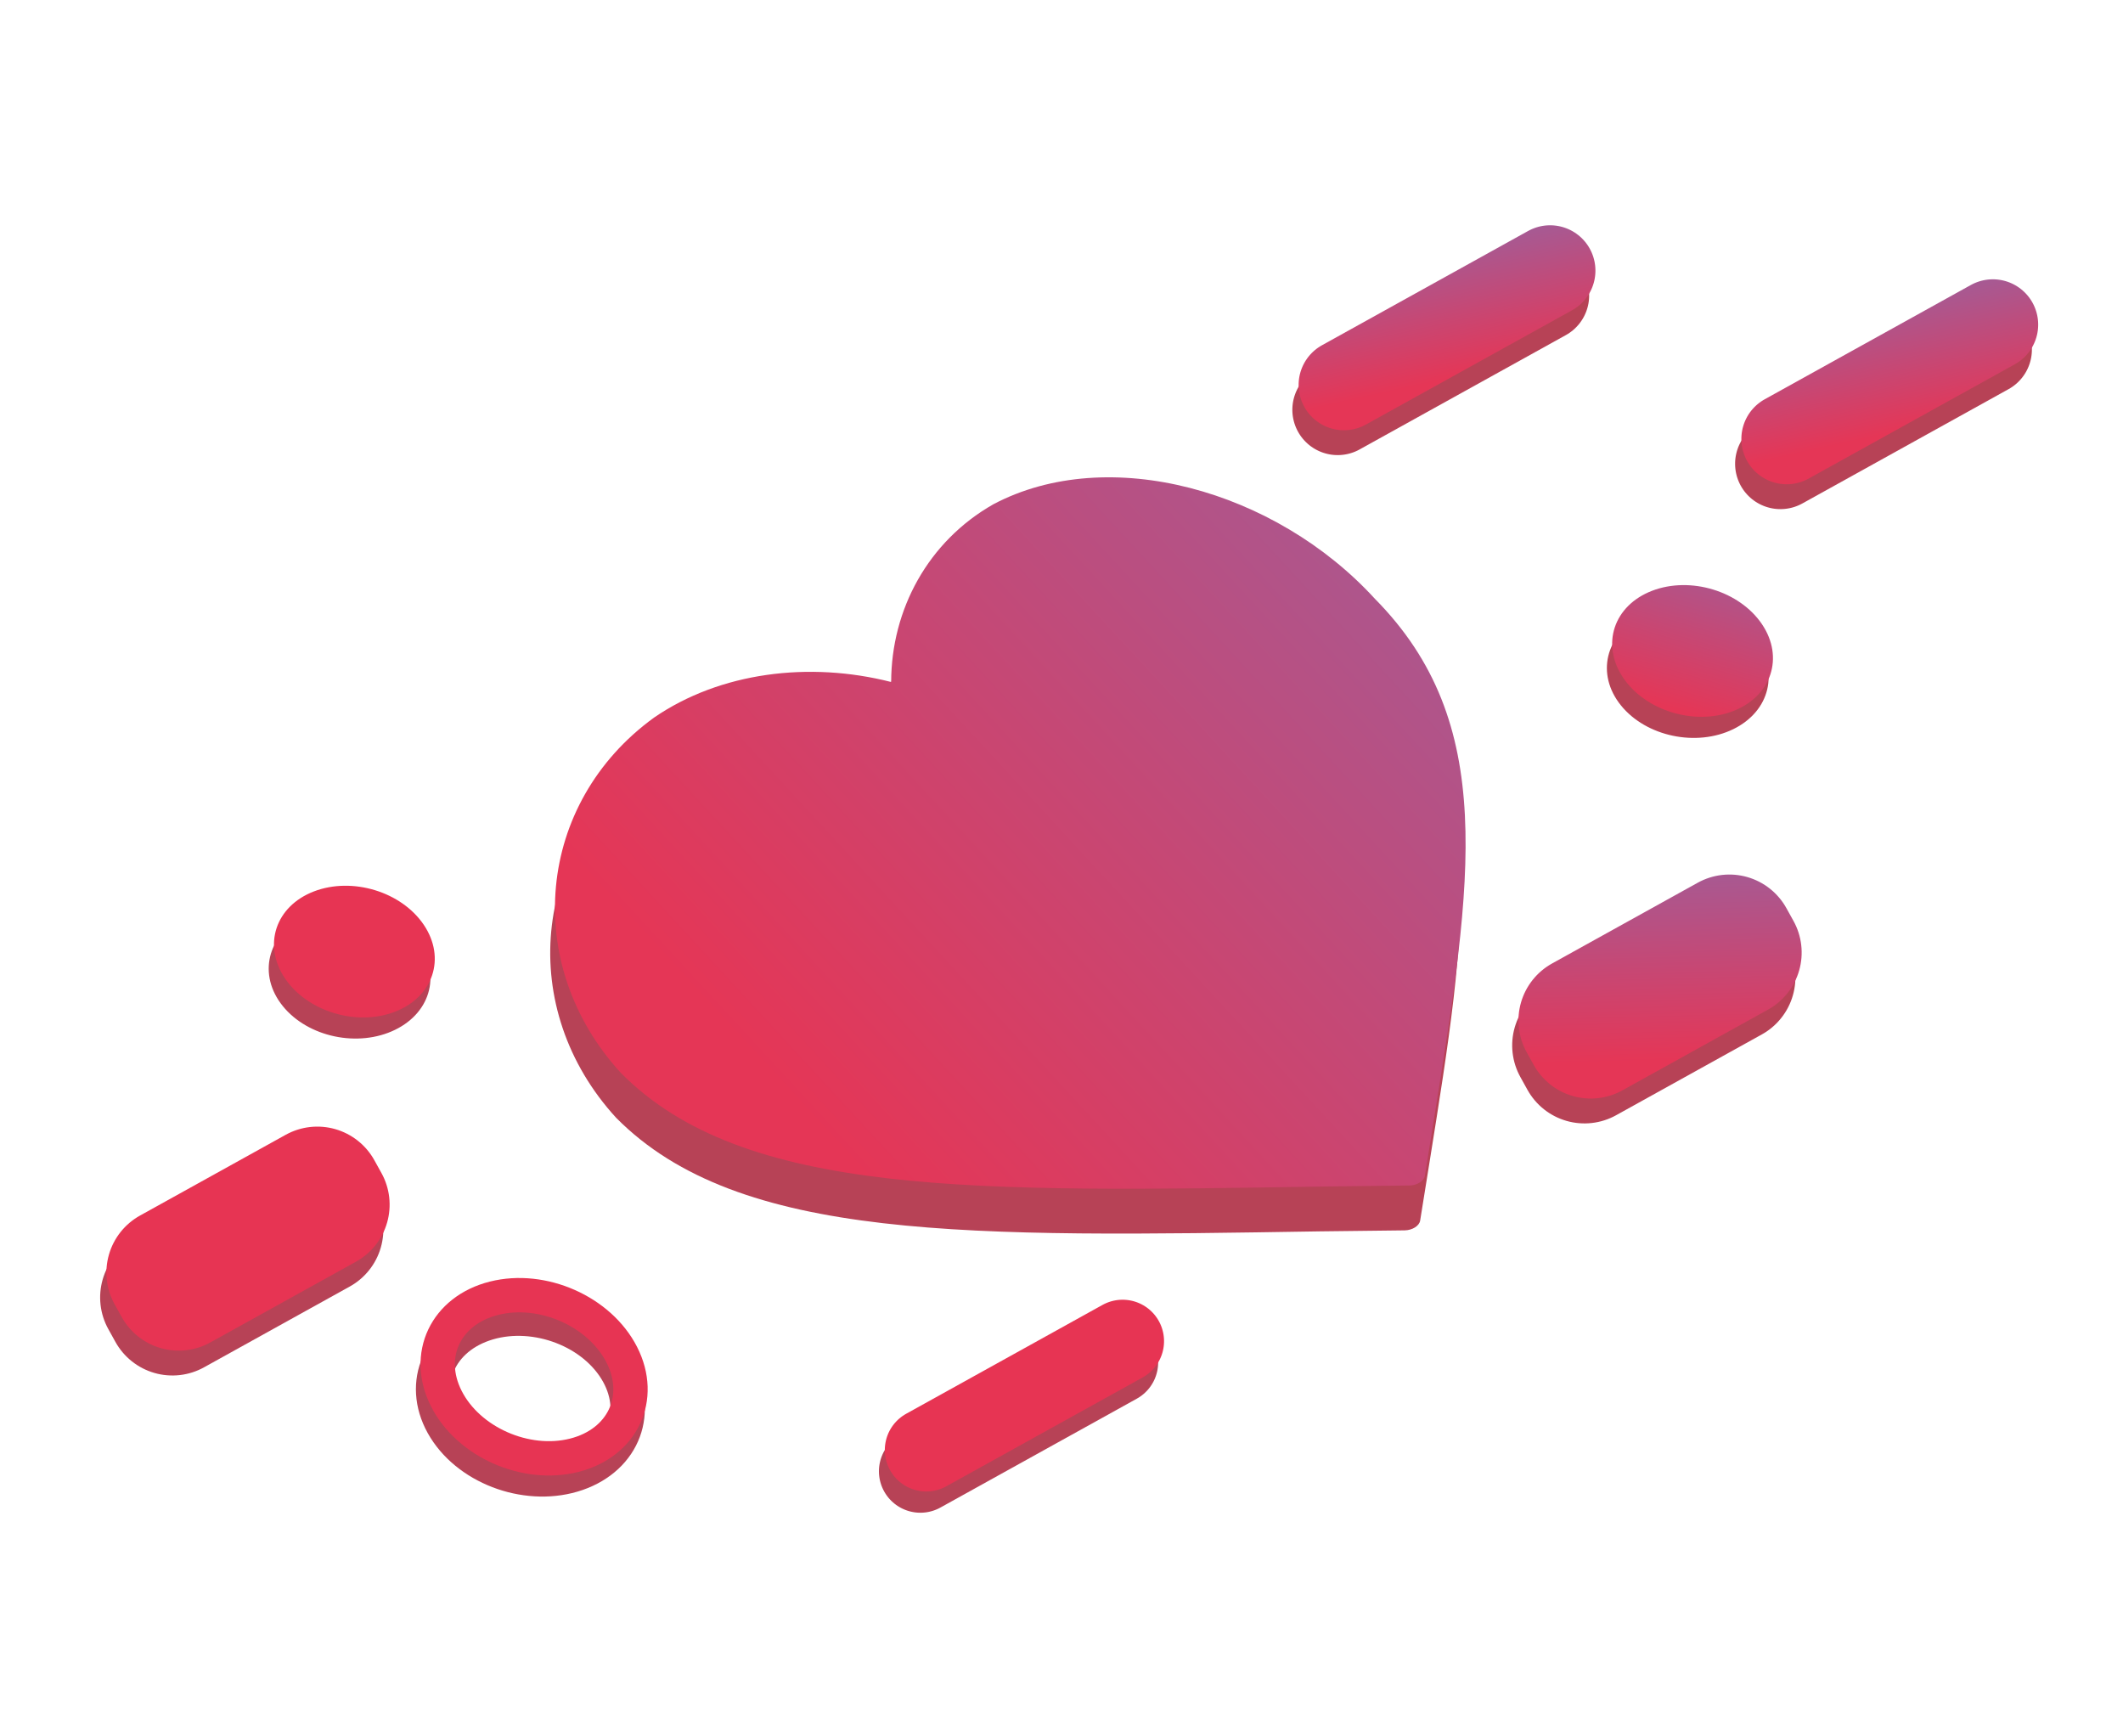 <?xml version="1.0" encoding="utf-8"?>
<svg width="619px" height="506px" viewBox="0 0 619 506" version="1.1" xmlns:xlink="http://www.w3.org/1999/xlink" xmlns="http://www.w3.org/2000/svg">
  <defs>
    <linearGradient x1="0.262" y1="0.827" x2="1.835" y2="-0.647" id="gradient_1">
      <stop offset="0" stop-color="#E53656" />
      <stop offset="1" stop-color="#6082D8" />
    </linearGradient>
    <filter filterUnits="userSpaceOnUse" color-interpolation-filters="sRGB" id="filter_1">
      <feFlood flood-opacity="0" result="BackgroundImageFix" />
      <feColorMatrix in="SourceAlpha" type="matrix" values="0 0 0 0 0 0 0 0 0 0 0 0 0 0 0 0 0 0 127 0" />
      <feOffset dx="0" dy="4" />
      <feGaussianBlur stdDeviation="4" />
      <feColorMatrix type="matrix" values="0 0 0 0 0 0 0 0 0 0 0 0 0 0 0 0 0 0 0.2 0" />
      <feBlend mode="normal" in2="BackgroundImageFix" result="effect0_dropShadow" />
      <feBlend mode="normal" in="SourceGraphic" in2="effect0_dropShadow" result="shape" />
    </filter>
    <filter filterUnits="userSpaceOnUse" color-interpolation-filters="sRGB" id="filter_2">
      <feFlood flood-opacity="0" result="BackgroundImageFix" />
      <feColorMatrix in="SourceAlpha" type="matrix" values="0 0 0 0 0 0 0 0 0 0 0 0 0 0 0 0 0 0 127 0" />
      <feOffset dx="0" dy="3" />
      <feGaussianBlur stdDeviation="2" />
      <feColorMatrix type="matrix" values="0 0 0 0 0 0 0 0 0 0 0 0 0 0 0 0 0 0 0.2 0" />
      <feBlend mode="normal" in2="BackgroundImageFix" result="effect0_dropShadow" />
      <feBlend mode="normal" in="SourceGraphic" in2="effect0_dropShadow" result="shape" />
    </filter>
    <filter filterUnits="userSpaceOnUse" color-interpolation-filters="sRGB" id="filter_3">
      <feFlood flood-opacity="0" result="BackgroundImageFix" />
      <feColorMatrix in="SourceAlpha" type="matrix" values="0 0 0 0 0 0 0 0 0 0 0 0 0 0 0 0 0 0 127 0" />
      <feOffset dx="-3" dy="6" />
      <feGaussianBlur stdDeviation="3.5" />
      <feColorMatrix type="matrix" values="0 0 0 0 0 0 0 0 0 0 0 0 0 0 0 0 0 0 0.125 0" />
      <feBlend mode="normal" in2="BackgroundImageFix" result="effect0_dropShadow" />
      <feBlend mode="normal" in="SourceGraphic" in2="effect0_dropShadow" result="shape" />
    </filter>
  </defs>
  <g filter="url(#filter_3)">
    <g id="Сердце-изометрия" transform="matrix(0.995 0.105 -0.105 0.995 62.793 9.995)">
      <g filter="url(#filter_1)">
        <g id="Heart" transform="translate(126.793 90.08)">
          <path d="M90.899 66.452C66.483 62.895 40.999 68.854 23.248 84.033C-8.225 112.385 -7.677 159.499 24.495 187.978C63.862 220.211 130.72 211.684 232.012 199.377L256.464 196.505C258.703 196.244 260.587 194.754 260.671 193.196L261.597 176.113C265.383 105.794 267.897 59.772 228.53 27.538C196.358 -0.941 146.536 -9.308 115.064 11.835C97.313 24.573 88.723 45.407 90.899 66.452Z" transform="translate(0.32 13.35)" id="Shape-Copy" fill="#B74256" fill-rule="evenodd" stroke="none" />
          <path d="M90.899 66.452C66.483 62.895 40.999 68.854 23.248 84.033C-8.225 112.385 -7.677 159.499 24.495 187.978C63.862 220.211 130.72 211.684 232.012 199.377L256.464 196.505C258.703 196.244 260.587 194.754 260.671 193.196L261.597 176.113C265.383 105.794 267.897 59.772 228.53 27.538C196.358 -0.941 146.536 -9.308 115.064 11.835C97.313 24.573 88.723 45.407 90.899 66.452Z" transform="translate(0.32 0.208)" id="Shape" fill="url(#gradient_1)" fill-rule="evenodd" stroke="none" />
        </g>
      </g>
      <g filter="url(#filter_2)">
        <g id="Oval" transform="matrix(0.985 -0.174 0.174 0.985 93.291 342.61)">
          <path d="M25.66 51.991C39.833 55.238 51.321 46.38 51.321 32.209C51.321 18.037 39.833 3.917 25.66 0.67C11.489 -2.576 -2.4869e-13 6.281 -2.4869e-13 20.453C-2.4869e-13 34.625 11.489 48.745 25.66 51.991Z" transform="matrix(0.883 -0.469 0.469 0.883 0.523 29.521)" id="Oval-3-Copy-3" fill="none" fill-rule="evenodd" stroke="#B74256" stroke-width="10" />
          <path d="M25.66 51.991C39.833 55.238 51.321 46.38 51.321 32.209C51.321 18.037 39.833 3.917 25.66 0.67C11.489 -2.576 -2.55795e-13 6.281 -2.55795e-13 20.453C-2.55795e-13 34.625 11.489 48.745 25.66 51.991Z" transform="matrix(0.921 -0.391 0.391 0.921 3.138 20.116)" id="Oval-3-Copy-2" fill="none" fill-rule="evenodd" stroke="#E73453" stroke-width="10" />
        </g>
      </g>
      <g filter="url(#filter_2)">
        <g id="Oval" transform="matrix(0.956 -0.292 0.292 0.956 32.19 234.076)">
          <path d="M21.132 42.816C32.803 45.49 42.264 38.196 42.264 26.525C42.264 14.854 32.803 3.225 21.132 0.552C9.461 -2.121 -2.0961e-13 5.173 -2.0961e-13 16.844C-2.0961e-13 28.515 9.461 40.143 21.132 42.816Z" transform="matrix(0.883 -0.469 0.469 0.883 0.102 25.404)" id="Oval-3-Copy" fill="#B74256" fill-rule="evenodd" stroke="none" />
          <path d="M21.132 42.816C32.803 45.49 42.264 38.196 42.264 26.525C42.264 14.854 32.803 3.225 21.132 0.552C9.461 -2.121 5.41789e-14 5.173 5.41789e-14 16.844C5.41789e-14 28.515 9.461 40.143 21.132 42.816Z" transform="matrix(0.921 -0.391 0.391 0.921 3.576 16.957)" id="Oval-3" fill="#E73453" fill-rule="evenodd" stroke="none" />
        </g>
      </g>
      <g filter="url(#filter_2)">
        <g id="Oval-Copy-2" transform="matrix(0.956 -0.292 0.292 0.956 410.809 106.035)">
          <path d="M21.132 42.816C32.803 45.49 42.264 38.196 42.264 26.525C42.264 14.854 32.803 3.225 21.132 0.552C9.461 -2.121 5.50671e-14 5.173 5.50671e-14 16.844C5.50671e-14 28.515 9.461 40.143 21.132 42.816Z" transform="matrix(0.883 -0.469 0.469 0.883 0.102 25.404)" id="Oval-3-Copy" fill="#B74256" fill-rule="evenodd" stroke="none" />
          <path d="M21.132 42.816C32.803 45.49 42.264 38.196 42.264 26.525C42.264 14.854 32.803 3.225 21.132 0.552C9.461 -2.121 2.04281e-14 5.173 2.04281e-14 16.844C2.04281e-14 28.515 9.461 40.143 21.132 42.816Z" transform="matrix(0.921 -0.391 0.391 0.921 3.576 16.957)" id="Oval-3" fill="url(#gradient_1)" fill-rule="evenodd" stroke="none" />
        </g>
      </g>
      <g filter="url(#filter_2)">
        <g id="Group-3" transform="translate(-5.684342E-13 296.119)">
          <path d="M18.999 -7.10543e-14L67.542 -7.10543e-14Q68.009 -7.10543e-14 68.475 0.023Q68.941 0.046 69.405 0.091Q69.869 0.137 70.33 0.206Q70.791 0.274 71.249 0.365Q71.706 0.456 72.159 0.569Q72.611 0.683 73.058 0.818Q73.504 0.953 73.943 1.111Q74.382 1.268 74.813 1.446Q75.244 1.625 75.665 1.824Q76.087 2.024 76.499 2.243Q76.91 2.463 77.31 2.703Q77.71 2.943 78.098 3.202Q78.486 3.461 78.86 3.739Q79.235 4.017 79.595 4.313Q79.956 4.608 80.301 4.922Q80.647 5.235 80.977 5.565Q81.306 5.894 81.62 6.24Q81.933 6.586 82.229 6.946Q82.525 7.307 82.802 7.681Q83.08 8.056 83.34 8.444Q83.599 8.832 83.838 9.232Q84.078 9.632 84.298 10.043Q84.518 10.454 84.717 10.876Q84.917 11.297 85.095 11.728Q85.274 12.159 85.431 12.598Q85.588 13.038 85.723 13.484Q85.859 13.93 85.972 14.383Q86.085 14.835 86.176 15.293Q86.267 15.75 86.336 16.211Q86.404 16.673 86.45 17.137Q86.496 17.601 86.519 18.067Q86.541 18.533 86.541 18.999L86.541 23.265Q86.541 23.732 86.519 24.198Q86.496 24.663 86.45 25.128Q86.404 25.592 86.336 26.053Q86.267 26.515 86.176 26.972Q86.085 27.429 85.972 27.882Q85.859 28.334 85.723 28.78Q85.588 29.227 85.431 29.666Q85.274 30.105 85.095 30.536Q84.917 30.967 84.717 31.389Q84.518 31.81 84.298 32.221Q84.078 32.633 83.838 33.033Q83.599 33.433 83.34 33.821Q83.08 34.209 82.802 34.583Q82.525 34.958 82.229 35.318Q81.933 35.679 81.62 36.024Q81.306 36.37 80.977 36.7Q80.647 37.029 80.301 37.343Q79.956 37.656 79.595 37.952Q79.235 38.248 78.86 38.526Q78.486 38.803 78.098 39.062Q77.71 39.322 77.31 39.561Q76.91 39.801 76.499 40.021Q76.087 40.241 75.665 40.44Q75.244 40.64 74.813 40.818Q74.382 40.997 73.943 41.154Q73.504 41.311 73.058 41.446Q72.611 41.582 72.159 41.695Q71.706 41.808 71.249 41.899Q70.791 41.99 70.33 42.059Q69.869 42.127 69.405 42.173Q68.941 42.219 68.475 42.242Q68.009 42.264 67.542 42.264L18.999 42.264Q18.533 42.264 18.067 42.242Q17.601 42.219 17.137 42.173Q16.673 42.127 16.211 42.059Q15.75 41.99 15.293 41.899Q14.835 41.808 14.383 41.695Q13.93 41.582 13.484 41.446Q13.038 41.311 12.598 41.154Q12.159 40.997 11.728 40.818Q11.297 40.64 10.876 40.44Q10.454 40.241 10.043 40.021Q9.632 39.801 9.232 39.561Q8.832 39.322 8.444 39.062Q8.056 38.803 7.681 38.526Q7.307 38.248 6.946 37.952Q6.586 37.656 6.24 37.343Q5.894 37.029 5.565 36.7Q5.235 36.37 4.922 36.024Q4.608 35.679 4.313 35.318Q4.017 34.958 3.739 34.583Q3.461 34.209 3.202 33.821Q2.943 33.433 2.703 33.033Q2.463 32.633 2.243 32.221Q2.024 31.81 1.824 31.389Q1.625 30.967 1.446 30.536Q1.268 30.105 1.111 29.666Q0.953 29.227 0.818 28.78Q0.683 28.334 0.569 27.882Q0.456 27.429 0.365 26.972Q0.274 26.515 0.206 26.053Q0.137 25.592 0.091 25.128Q0.046 24.663 0.023 24.198Q1.42109e-13 23.732 1.42109e-13 23.265L1.42109e-13 18.999Q1.42109e-13 18.533 0.023 18.067Q0.046 17.601 0.091 17.137Q0.137 16.673 0.206 16.211Q0.274 15.75 0.365 15.293Q0.456 14.835 0.569 14.383Q0.683 13.93 0.818 13.484Q0.953 13.038 1.111 12.598Q1.268 12.159 1.446 11.728Q1.625 11.297 1.824 10.876Q2.024 10.454 2.243 10.043Q2.463 9.632 2.703 9.232Q2.943 8.832 3.202 8.444Q3.461 8.056 3.739 7.681Q4.017 7.307 4.313 6.946Q4.608 6.586 4.922 6.24Q5.235 5.894 5.565 5.565Q5.894 5.235 6.24 4.922Q6.586 4.608 6.946 4.313Q7.307 4.017 7.681 3.739Q8.056 3.461 8.444 3.202Q8.832 2.943 9.232 2.703Q9.632 2.463 10.043 2.243Q10.454 2.024 10.876 1.824Q11.297 1.625 11.728 1.446Q12.159 1.268 12.598 1.111Q13.038 0.953 13.484 0.818Q13.93 0.683 14.383 0.569Q14.835 0.456 15.293 0.365Q15.75 0.274 16.211 0.206Q16.673 0.137 17.137 0.091Q17.601 0.046 18.067 0.023Q18.533 -7.10543e-14 18.999 -7.10543e-14Z" transform="matrix(0.819 -0.574 0.574 0.819 0.016 57.507)" id="Rectangle-3-Copy" fill="#B74256" fill-rule="evenodd" stroke="none" />
          <path d="M18.999 -1.20792e-13L67.542 -1.20792e-13Q68.009 -1.20792e-13 68.475 0.023Q68.941 0.046 69.405 0.091Q69.869 0.137 70.33 0.206Q70.791 0.274 71.249 0.365Q71.706 0.456 72.159 0.569Q72.611 0.683 73.058 0.818Q73.504 0.953 73.943 1.111Q74.382 1.268 74.813 1.446Q75.244 1.625 75.665 1.824Q76.087 2.024 76.499 2.243Q76.91 2.463 77.31 2.703Q77.71 2.943 78.098 3.202Q78.486 3.461 78.86 3.739Q79.235 4.017 79.595 4.313Q79.956 4.608 80.301 4.922Q80.647 5.235 80.977 5.565Q81.306 5.894 81.62 6.24Q81.933 6.586 82.229 6.946Q82.525 7.307 82.802 7.681Q83.08 8.056 83.34 8.444Q83.599 8.832 83.838 9.232Q84.078 9.632 84.298 10.043Q84.518 10.454 84.717 10.876Q84.917 11.297 85.095 11.728Q85.274 12.159 85.431 12.598Q85.588 13.038 85.723 13.484Q85.859 13.93 85.972 14.383Q86.085 14.835 86.176 15.293Q86.267 15.75 86.336 16.211Q86.404 16.673 86.45 17.137Q86.496 17.601 86.519 18.067Q86.541 18.533 86.541 18.999L86.541 23.265Q86.541 23.732 86.519 24.198Q86.496 24.663 86.45 25.128Q86.404 25.592 86.336 26.053Q86.267 26.515 86.176 26.972Q86.085 27.429 85.972 27.882Q85.859 28.334 85.723 28.78Q85.588 29.227 85.431 29.666Q85.274 30.105 85.095 30.536Q84.917 30.967 84.717 31.389Q84.518 31.81 84.298 32.221Q84.078 32.633 83.838 33.033Q83.599 33.433 83.34 33.821Q83.08 34.209 82.802 34.583Q82.525 34.958 82.229 35.318Q81.933 35.679 81.62 36.024Q81.306 36.37 80.977 36.7Q80.647 37.029 80.301 37.343Q79.956 37.656 79.595 37.952Q79.235 38.248 78.86 38.526Q78.486 38.803 78.098 39.062Q77.71 39.322 77.31 39.561Q76.91 39.801 76.499 40.021Q76.087 40.241 75.665 40.44Q75.244 40.64 74.813 40.818Q74.382 40.997 73.943 41.154Q73.504 41.311 73.058 41.446Q72.611 41.582 72.159 41.695Q71.706 41.808 71.249 41.899Q70.791 41.99 70.33 42.059Q69.869 42.127 69.405 42.173Q68.941 42.219 68.475 42.242Q68.009 42.264 67.542 42.264L18.999 42.264Q18.533 42.264 18.067 42.242Q17.601 42.219 17.137 42.173Q16.673 42.127 16.211 42.059Q15.75 41.99 15.293 41.899Q14.835 41.808 14.383 41.695Q13.93 41.582 13.484 41.446Q13.038 41.311 12.598 41.154Q12.159 40.997 11.728 40.818Q11.297 40.64 10.876 40.44Q10.454 40.241 10.043 40.021Q9.632 39.801 9.232 39.561Q8.832 39.322 8.444 39.062Q8.056 38.803 7.681 38.526Q7.307 38.248 6.946 37.952Q6.586 37.656 6.24 37.343Q5.894 37.029 5.565 36.7Q5.235 36.37 4.922 36.024Q4.608 35.679 4.313 35.318Q4.017 34.958 3.739 34.583Q3.461 34.209 3.202 33.821Q2.943 33.433 2.703 33.033Q2.463 32.633 2.243 32.221Q2.024 31.81 1.824 31.389Q1.625 30.967 1.446 30.536Q1.268 30.105 1.111 29.666Q0.953 29.227 0.818 28.78Q0.683 28.334 0.569 27.882Q0.456 27.429 0.365 26.972Q0.274 26.515 0.206 26.053Q0.137 25.592 0.091 25.128Q0.046 24.663 0.023 24.198Q-1.13687e-13 23.732 -1.13687e-13 23.265L-1.13687e-13 18.999Q-1.13687e-13 18.533 0.023 18.067Q0.046 17.601 0.091 17.137Q0.137 16.673 0.206 16.211Q0.274 15.75 0.365 15.293Q0.456 14.835 0.569 14.383Q0.683 13.93 0.818 13.484Q0.953 13.038 1.111 12.598Q1.268 12.159 1.446 11.728Q1.625 11.297 1.824 10.876Q2.024 10.454 2.243 10.043Q2.463 9.632 2.703 9.232Q2.943 8.832 3.202 8.444Q3.461 8.056 3.739 7.681Q4.017 7.307 4.313 6.946Q4.608 6.586 4.922 6.24Q5.235 5.894 5.565 5.565Q5.894 5.235 6.24 4.922Q6.586 4.608 6.946 4.313Q7.307 4.017 7.681 3.739Q8.056 3.461 8.444 3.202Q8.832 2.943 9.232 2.703Q9.632 2.463 10.043 2.243Q10.454 2.024 10.876 1.824Q11.297 1.625 11.728 1.446Q12.159 1.268 12.598 1.111Q13.038 0.953 13.484 0.818Q13.93 0.683 14.383 0.569Q14.835 0.456 15.293 0.365Q15.75 0.274 16.211 0.206Q16.673 0.137 17.137 0.091Q17.601 0.046 18.067 0.023Q18.533 -1.20792e-13 18.999 -1.20792e-13Z" transform="matrix(0.819 -0.574 0.574 0.819 1.072 50.11)" id="Rectangle-3" fill="#E73453" fill-rule="evenodd" stroke="none" />
        </g>
      </g>
      <g filter="url(#filter_2)">
        <g id="Group-3-Copy-2" transform="translate(401.512 179.892)">
          <path d="M18.999 -4.26326e-14L67.542 -4.26326e-14Q68.009 -4.26326e-14 68.475 0.023Q68.941 0.046 69.405 0.091Q69.869 0.137 70.33 0.206Q70.791 0.274 71.249 0.365Q71.706 0.456 72.159 0.569Q72.611 0.683 73.058 0.818Q73.504 0.953 73.943 1.111Q74.382 1.268 74.813 1.446Q75.244 1.625 75.665 1.824Q76.087 2.024 76.499 2.243Q76.91 2.463 77.31 2.703Q77.71 2.943 78.098 3.202Q78.486 3.461 78.86 3.739Q79.235 4.017 79.595 4.313Q79.956 4.608 80.301 4.922Q80.647 5.235 80.977 5.565Q81.306 5.894 81.62 6.24Q81.933 6.586 82.229 6.946Q82.525 7.307 82.802 7.681Q83.08 8.056 83.34 8.444Q83.599 8.832 83.838 9.232Q84.078 9.632 84.298 10.043Q84.518 10.454 84.717 10.876Q84.917 11.297 85.095 11.728Q85.274 12.159 85.431 12.598Q85.588 13.038 85.723 13.484Q85.859 13.93 85.972 14.383Q86.085 14.835 86.176 15.293Q86.267 15.75 86.336 16.211Q86.404 16.673 86.45 17.137Q86.496 17.601 86.519 18.067Q86.541 18.533 86.541 18.999L86.541 23.265Q86.541 23.732 86.519 24.198Q86.496 24.663 86.45 25.128Q86.404 25.592 86.336 26.053Q86.267 26.515 86.176 26.972Q86.085 27.429 85.972 27.882Q85.859 28.334 85.723 28.78Q85.588 29.227 85.431 29.666Q85.274 30.105 85.095 30.536Q84.917 30.967 84.717 31.389Q84.518 31.81 84.298 32.221Q84.078 32.633 83.838 33.033Q83.599 33.433 83.34 33.821Q83.08 34.209 82.802 34.583Q82.525 34.958 82.229 35.318Q81.933 35.679 81.62 36.024Q81.306 36.37 80.977 36.7Q80.647 37.029 80.301 37.343Q79.956 37.656 79.595 37.952Q79.235 38.248 78.86 38.526Q78.486 38.803 78.098 39.062Q77.71 39.322 77.31 39.561Q76.91 39.801 76.499 40.021Q76.087 40.241 75.665 40.44Q75.244 40.64 74.813 40.818Q74.382 40.997 73.943 41.154Q73.504 41.311 73.058 41.446Q72.611 41.582 72.159 41.695Q71.706 41.808 71.249 41.899Q70.791 41.99 70.33 42.059Q69.869 42.127 69.405 42.173Q68.941 42.219 68.475 42.242Q68.009 42.264 67.542 42.264L18.999 42.264Q18.533 42.264 18.067 42.242Q17.601 42.219 17.137 42.173Q16.673 42.127 16.211 42.059Q15.75 41.99 15.293 41.899Q14.835 41.808 14.383 41.695Q13.93 41.582 13.484 41.446Q13.038 41.311 12.598 41.154Q12.159 40.997 11.728 40.818Q11.297 40.64 10.876 40.44Q10.454 40.241 10.043 40.021Q9.632 39.801 9.232 39.561Q8.832 39.322 8.444 39.062Q8.056 38.803 7.681 38.526Q7.307 38.248 6.946 37.952Q6.586 37.656 6.24 37.343Q5.894 37.029 5.565 36.7Q5.235 36.37 4.922 36.024Q4.608 35.679 4.313 35.318Q4.017 34.958 3.739 34.583Q3.461 34.209 3.202 33.821Q2.943 33.433 2.703 33.033Q2.463 32.633 2.243 32.221Q2.024 31.81 1.824 31.389Q1.625 30.967 1.446 30.536Q1.268 30.105 1.111 29.666Q0.953 29.227 0.818 28.78Q0.683 28.334 0.569 27.882Q0.456 27.429 0.365 26.972Q0.274 26.515 0.206 26.053Q0.137 25.592 0.091 25.128Q0.046 24.663 0.023 24.198Q-9.23705e-14 23.732 -9.23706e-14 23.265L-9.23706e-14 18.999Q-9.23705e-14 18.533 0.023 18.067Q0.046 17.601 0.091 17.137Q0.137 16.673 0.206 16.211Q0.274 15.75 0.365 15.293Q0.456 14.835 0.569 14.383Q0.683 13.93 0.818 13.484Q0.953 13.038 1.111 12.598Q1.268 12.159 1.446 11.728Q1.625 11.297 1.824 10.876Q2.024 10.454 2.243 10.043Q2.463 9.632 2.703 9.232Q2.943 8.832 3.202 8.444Q3.461 8.056 3.739 7.681Q4.017 7.307 4.313 6.946Q4.608 6.586 4.922 6.24Q5.235 5.894 5.565 5.565Q5.894 5.235 6.24 4.922Q6.586 4.608 6.946 4.313Q7.307 4.017 7.681 3.739Q8.056 3.461 8.444 3.202Q8.832 2.943 9.232 2.703Q9.632 2.463 10.043 2.243Q10.454 2.024 10.876 1.824Q11.297 1.625 11.728 1.446Q12.159 1.268 12.598 1.111Q13.038 0.953 13.484 0.818Q13.93 0.683 14.383 0.569Q14.835 0.456 15.293 0.365Q15.75 0.274 16.211 0.206Q16.673 0.137 17.137 0.091Q17.601 0.046 18.067 0.023Q18.533 -4.26326e-14 18.999 -4.26326e-14Z" transform="matrix(0.819 -0.574 0.574 0.819 0.016 57.507)" id="Rectangle-3-Copy" fill="#B74256" fill-rule="evenodd" stroke="none" />
          <path d="M18.999 4.26326e-14L67.542 4.26326e-14Q68.009 4.26326e-14 68.475 0.023Q68.941 0.046 69.405 0.091Q69.869 0.137 70.33 0.206Q70.791 0.274 71.249 0.365Q71.706 0.456 72.159 0.569Q72.611 0.683 73.058 0.818Q73.504 0.953 73.943 1.111Q74.382 1.268 74.813 1.446Q75.244 1.625 75.665 1.824Q76.087 2.024 76.499 2.243Q76.91 2.463 77.31 2.703Q77.71 2.943 78.098 3.202Q78.486 3.461 78.86 3.739Q79.235 4.017 79.595 4.313Q79.956 4.608 80.301 4.922Q80.647 5.235 80.977 5.565Q81.306 5.894 81.62 6.24Q81.933 6.586 82.229 6.946Q82.525 7.307 82.802 7.681Q83.08 8.056 83.34 8.444Q83.599 8.832 83.838 9.232Q84.078 9.632 84.298 10.043Q84.518 10.454 84.717 10.876Q84.917 11.297 85.095 11.728Q85.274 12.159 85.431 12.598Q85.588 13.038 85.723 13.484Q85.859 13.93 85.972 14.383Q86.085 14.835 86.176 15.293Q86.267 15.75 86.336 16.211Q86.404 16.673 86.45 17.137Q86.496 17.601 86.519 18.067Q86.541 18.533 86.541 18.999L86.541 23.265Q86.541 23.732 86.519 24.198Q86.496 24.663 86.45 25.128Q86.404 25.592 86.336 26.053Q86.267 26.515 86.176 26.972Q86.085 27.429 85.972 27.882Q85.859 28.334 85.723 28.78Q85.588 29.227 85.431 29.666Q85.274 30.105 85.095 30.536Q84.917 30.967 84.717 31.389Q84.518 31.81 84.298 32.221Q84.078 32.633 83.838 33.033Q83.599 33.433 83.34 33.821Q83.08 34.209 82.802 34.583Q82.525 34.958 82.229 35.318Q81.933 35.679 81.62 36.024Q81.306 36.37 80.977 36.7Q80.647 37.029 80.301 37.343Q79.956 37.656 79.595 37.952Q79.235 38.248 78.86 38.526Q78.486 38.803 78.098 39.062Q77.71 39.322 77.31 39.561Q76.91 39.801 76.499 40.021Q76.087 40.241 75.665 40.44Q75.244 40.64 74.813 40.818Q74.382 40.997 73.943 41.154Q73.504 41.311 73.058 41.446Q72.611 41.582 72.159 41.695Q71.706 41.808 71.249 41.899Q70.791 41.99 70.33 42.059Q69.869 42.127 69.405 42.173Q68.941 42.219 68.475 42.242Q68.009 42.264 67.542 42.264L18.999 42.264Q18.533 42.264 18.067 42.242Q17.601 42.219 17.137 42.173Q16.673 42.127 16.211 42.059Q15.75 41.99 15.293 41.899Q14.835 41.808 14.383 41.695Q13.93 41.582 13.484 41.446Q13.038 41.311 12.598 41.154Q12.159 40.997 11.728 40.818Q11.297 40.64 10.876 40.44Q10.454 40.241 10.043 40.021Q9.632 39.801 9.232 39.561Q8.832 39.322 8.444 39.062Q8.056 38.803 7.681 38.526Q7.307 38.248 6.946 37.952Q6.586 37.656 6.24 37.343Q5.894 37.029 5.565 36.7Q5.235 36.37 4.922 36.024Q4.608 35.679 4.313 35.318Q4.017 34.958 3.739 34.583Q3.461 34.209 3.202 33.821Q2.943 33.433 2.703 33.033Q2.463 32.633 2.243 32.221Q2.024 31.81 1.824 31.389Q1.625 30.967 1.446 30.536Q1.268 30.105 1.111 29.666Q0.953 29.227 0.818 28.78Q0.683 28.334 0.569 27.882Q0.456 27.429 0.365 26.972Q0.274 26.515 0.206 26.053Q0.137 25.592 0.091 25.128Q0.046 24.663 0.023 24.198Q4.61853e-14 23.732 4.61853e-14 23.265L4.61853e-14 18.999Q4.61853e-14 18.533 0.023 18.067Q0.046 17.601 0.091 17.137Q0.137 16.673 0.206 16.211Q0.274 15.75 0.365 15.293Q0.456 14.835 0.569 14.383Q0.683 13.93 0.818 13.484Q0.953 13.038 1.111 12.598Q1.268 12.159 1.446 11.728Q1.625 11.297 1.824 10.876Q2.024 10.454 2.243 10.043Q2.463 9.632 2.703 9.232Q2.943 8.832 3.202 8.444Q3.461 8.056 3.739 7.681Q4.017 7.307 4.313 6.946Q4.608 6.586 4.922 6.24Q5.235 5.894 5.565 5.565Q5.894 5.235 6.24 4.922Q6.586 4.608 6.946 4.313Q7.307 4.017 7.681 3.739Q8.056 3.461 8.444 3.202Q8.832 2.943 9.232 2.703Q9.632 2.463 10.043 2.243Q10.454 2.024 10.876 1.824Q11.297 1.625 11.728 1.446Q12.159 1.268 12.598 1.111Q13.038 0.953 13.484 0.818Q13.93 0.683 14.383 0.569Q14.835 0.456 15.293 0.365Q15.75 0.274 16.211 0.206Q16.673 0.137 17.137 0.091Q17.601 0.046 18.067 0.023Q18.533 4.26326e-14 18.999 4.26326e-14Z" transform="matrix(0.819 -0.574 0.574 0.819 1.072 50.11)" id="Rectangle-3" fill="url(#gradient_1)" fill-rule="evenodd" stroke="none" />
        </g>
      </g>
      <g filter="url(#filter_2)">
        <g id="Group-3-Copy" transform="translate(233.511 324.647)">
          <path d="M12.075 -1.27898e-13L77.486 -1.27898e-13Q77.782 -1.27898e-13 78.078 0.015Q78.374 0.029 78.669 0.058Q78.964 0.087 79.257 0.131Q79.551 0.174 79.841 0.232Q80.132 0.29 80.42 0.362Q80.707 0.434 80.991 0.52Q81.274 0.606 81.553 0.706Q81.833 0.806 82.106 0.919Q82.38 1.033 82.648 1.159Q82.916 1.286 83.178 1.426Q83.439 1.565 83.693 1.718Q83.948 1.87 84.194 2.035Q84.441 2.2 84.678 2.376Q84.917 2.553 85.146 2.741Q85.375 2.929 85.594 3.128Q85.814 3.327 86.024 3.537Q86.233 3.746 86.432 3.966Q86.632 4.185 86.82 4.415Q87.007 4.644 87.184 4.882Q87.361 5.12 87.525 5.366Q87.69 5.613 87.842 5.867Q87.995 6.121 88.135 6.383Q88.274 6.644 88.401 6.912Q88.528 7.18 88.641 7.454Q88.755 7.728 88.855 8.007Q88.954 8.286 89.04 8.569Q89.126 8.853 89.198 9.141Q89.27 9.428 89.328 9.719Q89.386 10.01 89.43 10.303Q89.473 10.596 89.502 10.891Q89.531 11.186 89.546 11.482Q89.56 11.778 89.56 12.075L89.56 12.076Q89.56 12.373 89.546 12.669Q89.531 12.965 89.502 13.26Q89.473 13.555 89.43 13.848Q89.386 14.142 89.328 14.432Q89.27 14.723 89.198 15.01Q89.126 15.298 89.04 15.582Q88.954 15.865 88.855 16.144Q88.755 16.423 88.641 16.697Q88.528 16.971 88.401 17.239Q88.274 17.507 88.135 17.768Q87.995 18.03 87.842 18.284Q87.69 18.538 87.525 18.785Q87.361 19.031 87.184 19.269Q87.007 19.507 86.82 19.737Q86.632 19.966 86.432 20.185Q86.233 20.405 86.024 20.614Q85.814 20.824 85.594 21.023Q85.375 21.222 85.146 21.41Q84.917 21.598 84.678 21.775Q84.441 21.951 84.194 22.116Q83.948 22.281 83.693 22.433Q83.439 22.586 83.178 22.725Q82.916 22.865 82.648 22.992Q82.38 23.119 82.106 23.232Q81.833 23.345 81.553 23.445Q81.274 23.545 80.991 23.631Q80.707 23.717 80.42 23.789Q80.132 23.861 79.841 23.919Q79.551 23.977 79.257 24.02Q78.964 24.064 78.669 24.093Q78.374 24.122 78.078 24.137Q77.782 24.151 77.486 24.151L12.075 24.151Q11.778 24.151 11.482 24.137Q11.186 24.122 10.891 24.093Q10.596 24.064 10.303 24.02Q10.01 23.977 9.719 23.919Q9.428 23.861 9.141 23.789Q8.853 23.717 8.569 23.631Q8.286 23.545 8.007 23.445Q7.728 23.345 7.454 23.232Q7.18 23.119 6.912 22.992Q6.644 22.865 6.383 22.725Q6.121 22.586 5.867 22.433Q5.613 22.281 5.366 22.116Q5.12 21.951 4.882 21.775Q4.644 21.598 4.415 21.41Q4.185 21.222 3.966 21.023Q3.746 20.824 3.537 20.614Q3.327 20.405 3.128 20.185Q2.929 19.966 2.741 19.737Q2.553 19.507 2.376 19.269Q2.2 19.031 2.035 18.785Q1.87 18.538 1.718 18.284Q1.565 18.03 1.426 17.768Q1.286 17.507 1.159 17.239Q1.033 16.971 0.919 16.697Q0.806 16.423 0.706 16.144Q0.606 15.865 0.52 15.582Q0.434 15.298 0.362 15.01Q0.29 14.723 0.232 14.432Q0.174 14.142 0.131 13.848Q0.087 13.555 0.058 13.26Q0.029 12.965 0.015 12.669Q-1.56319e-13 12.373 -1.56319e-13 12.076L-1.56319e-13 12.075Q-1.56319e-13 11.778 0.015 11.482Q0.029 11.186 0.058 10.891Q0.087 10.596 0.131 10.303Q0.174 10.01 0.232 9.719Q0.29 9.428 0.362 9.141Q0.434 8.853 0.52 8.569Q0.606 8.286 0.706 8.007Q0.806 7.728 0.919 7.454Q1.033 7.18 1.159 6.912Q1.286 6.644 1.426 6.383Q1.565 6.121 1.718 5.867Q1.87 5.613 2.035 5.366Q2.2 5.12 2.376 4.882Q2.553 4.644 2.741 4.415Q2.929 4.185 3.128 3.966Q3.327 3.746 3.537 3.537Q3.746 3.327 3.966 3.128Q4.185 2.929 4.415 2.741Q4.644 2.553 4.882 2.376Q5.12 2.2 5.366 2.035Q5.613 1.87 5.867 1.718Q6.121 1.565 6.383 1.426Q6.644 1.286 6.912 1.159Q7.18 1.033 7.454 0.919Q7.728 0.806 8.007 0.706Q8.286 0.606 8.569 0.52Q8.853 0.434 9.141 0.362Q9.428 0.29 9.719 0.232Q10.01 0.174 10.303 0.131Q10.596 0.087 10.891 0.058Q11.186 0.029 11.482 0.015Q11.778 -1.27898e-13 12.075 -1.27898e-13L12.075 -1.27898e-13Z" transform="matrix(0.819 -0.574 0.574 0.819 0.277 57.949)" id="Rectangle-3-Copy" fill="#B74256" fill-rule="evenodd" stroke="none" />
          <path d="M12.075 6.39488e-14L77.486 6.39488e-14Q77.782 6.39488e-14 78.078 0.015Q78.374 0.029 78.669 0.058Q78.964 0.087 79.257 0.131Q79.551 0.174 79.841 0.232Q80.132 0.29 80.42 0.362Q80.707 0.434 80.991 0.52Q81.274 0.606 81.553 0.706Q81.833 0.806 82.106 0.919Q82.38 1.033 82.648 1.159Q82.916 1.286 83.178 1.426Q83.439 1.565 83.693 1.718Q83.948 1.87 84.194 2.035Q84.441 2.2 84.678 2.376Q84.917 2.553 85.146 2.741Q85.375 2.929 85.594 3.128Q85.814 3.327 86.024 3.537Q86.233 3.746 86.432 3.966Q86.632 4.185 86.82 4.415Q87.007 4.644 87.184 4.882Q87.361 5.12 87.525 5.366Q87.69 5.613 87.842 5.867Q87.995 6.121 88.135 6.383Q88.274 6.644 88.401 6.912Q88.528 7.18 88.641 7.454Q88.755 7.728 88.855 8.007Q88.954 8.286 89.04 8.569Q89.126 8.853 89.198 9.141Q89.27 9.428 89.328 9.719Q89.386 10.01 89.43 10.303Q89.473 10.596 89.502 10.891Q89.531 11.186 89.546 11.482Q89.56 11.778 89.56 12.075L89.56 12.076Q89.56 12.373 89.546 12.669Q89.531 12.965 89.502 13.26Q89.473 13.555 89.43 13.848Q89.386 14.142 89.328 14.432Q89.27 14.723 89.198 15.01Q89.126 15.298 89.04 15.582Q88.954 15.865 88.855 16.144Q88.755 16.423 88.641 16.697Q88.528 16.971 88.401 17.239Q88.274 17.507 88.135 17.768Q87.995 18.03 87.842 18.284Q87.69 18.538 87.525 18.785Q87.361 19.031 87.184 19.269Q87.007 19.507 86.82 19.737Q86.632 19.966 86.432 20.185Q86.233 20.405 86.024 20.614Q85.814 20.824 85.594 21.023Q85.375 21.222 85.146 21.41Q84.917 21.598 84.678 21.775Q84.441 21.951 84.194 22.116Q83.948 22.281 83.693 22.433Q83.439 22.586 83.178 22.725Q82.916 22.865 82.648 22.992Q82.38 23.119 82.106 23.232Q81.833 23.345 81.553 23.445Q81.274 23.545 80.991 23.631Q80.707 23.717 80.42 23.789Q80.132 23.861 79.841 23.919Q79.551 23.977 79.257 24.02Q78.964 24.064 78.669 24.093Q78.374 24.122 78.078 24.137Q77.782 24.151 77.486 24.151L12.075 24.151Q11.778 24.151 11.482 24.137Q11.186 24.122 10.891 24.093Q10.596 24.064 10.303 24.02Q10.01 23.977 9.719 23.919Q9.428 23.861 9.141 23.789Q8.853 23.717 8.569 23.631Q8.286 23.545 8.007 23.445Q7.728 23.345 7.454 23.232Q7.18 23.119 6.912 22.992Q6.644 22.865 6.383 22.725Q6.121 22.586 5.867 22.433Q5.613 22.281 5.366 22.116Q5.12 21.951 4.882 21.775Q4.644 21.598 4.415 21.41Q4.185 21.222 3.966 21.023Q3.746 20.824 3.537 20.614Q3.327 20.405 3.128 20.185Q2.929 19.966 2.741 19.737Q2.553 19.507 2.376 19.269Q2.2 19.031 2.035 18.785Q1.87 18.538 1.718 18.284Q1.565 18.03 1.426 17.768Q1.286 17.507 1.159 17.239Q1.033 16.971 0.919 16.697Q0.806 16.423 0.706 16.144Q0.606 15.865 0.52 15.582Q0.434 15.298 0.362 15.01Q0.29 14.723 0.232 14.432Q0.174 14.142 0.131 13.848Q0.087 13.555 0.058 13.26Q0.029 12.965 0.015 12.669Q1.59872e-13 12.373 1.59872e-13 12.076L1.59872e-13 12.075Q1.59872e-13 11.778 0.015 11.482Q0.029 11.186 0.058 10.891Q0.087 10.596 0.131 10.303Q0.174 10.01 0.232 9.719Q0.29 9.428 0.362 9.141Q0.434 8.853 0.52 8.569Q0.606 8.286 0.706 8.007Q0.806 7.728 0.919 7.454Q1.033 7.18 1.159 6.912Q1.286 6.644 1.426 6.383Q1.565 6.121 1.718 5.867Q1.87 5.613 2.035 5.366Q2.2 5.12 2.376 4.882Q2.553 4.644 2.741 4.415Q2.929 4.185 3.128 3.966Q3.327 3.746 3.537 3.537Q3.746 3.327 3.966 3.128Q4.185 2.929 4.415 2.741Q4.644 2.553 4.882 2.376Q5.12 2.2 5.366 2.035Q5.613 1.87 5.867 1.718Q6.121 1.565 6.383 1.426Q6.644 1.286 6.912 1.159Q7.18 1.033 7.454 0.919Q7.728 0.806 8.007 0.706Q8.286 0.606 8.569 0.52Q8.853 0.434 9.141 0.362Q9.428 0.29 9.719 0.232Q10.01 0.174 10.303 0.131Q10.596 0.087 10.891 0.058Q11.186 0.029 11.482 0.015Q11.778 6.39488e-14 12.075 6.39488e-14L12.075 6.39488e-14Z" transform="matrix(0.819 -0.574 0.574 0.819 1.334 51.609)" id="Rectangle-3" fill="#E73453" fill-rule="evenodd" stroke="none" />
        </g>
      </g>
      <g filter="url(#filter_2)">
        <g id="Group-2" transform="translate(450.116 2.113)">
          <path d="M13.207 -2.4869e-13L81.888 -2.4869e-13Q82.213 -2.4869e-13 82.536 0.016Q82.86 0.032 83.183 0.064Q83.505 0.095 83.826 0.143Q84.147 0.191 84.465 0.254Q84.783 0.317 85.097 0.396Q85.412 0.475 85.722 0.569Q86.032 0.663 86.338 0.772Q86.643 0.881 86.942 1.005Q87.242 1.129 87.535 1.268Q87.828 1.407 88.114 1.559Q88.4 1.712 88.678 1.879Q88.956 2.046 89.225 2.226Q89.495 2.406 89.755 2.599Q90.016 2.792 90.266 2.998Q90.517 3.203 90.757 3.421Q90.998 3.639 91.227 3.868Q91.456 4.097 91.674 4.338Q91.891 4.578 92.097 4.828Q92.303 5.079 92.496 5.339Q92.689 5.6 92.869 5.869Q93.049 6.139 93.216 6.417Q93.383 6.695 93.535 6.981Q93.688 7.267 93.827 7.56Q93.966 7.853 94.09 8.153Q94.214 8.452 94.323 8.757Q94.432 9.063 94.526 9.373Q94.62 9.683 94.699 9.998Q94.778 10.312 94.841 10.63Q94.904 10.948 94.952 11.269Q94.999 11.589 95.031 11.912Q95.063 12.235 95.079 12.559Q95.095 12.882 95.095 13.207L95.095 13.209Q95.095 13.533 95.079 13.857Q95.063 14.181 95.031 14.503Q94.999 14.826 94.952 15.146Q94.904 15.467 94.841 15.785Q94.778 16.103 94.699 16.418Q94.62 16.732 94.526 17.042Q94.432 17.353 94.323 17.658Q94.214 17.963 94.09 18.263Q93.966 18.562 93.827 18.855Q93.688 19.148 93.535 19.434Q93.383 19.72 93.216 19.998Q93.049 20.276 92.869 20.546Q92.689 20.815 92.496 21.076Q92.303 21.336 92.097 21.587Q91.891 21.837 91.674 22.078Q91.456 22.318 91.227 22.547Q90.998 22.776 90.757 22.994Q90.517 23.212 90.266 23.418Q90.016 23.623 89.755 23.816Q89.495 24.009 89.225 24.189Q88.956 24.37 88.678 24.536Q88.4 24.703 88.114 24.856Q87.828 25.009 87.535 25.147Q87.242 25.286 86.942 25.41Q86.643 25.534 86.338 25.643Q86.032 25.753 85.722 25.847Q85.412 25.941 85.097 26.02Q84.783 26.098 84.465 26.162Q84.147 26.225 83.826 26.272Q83.505 26.32 83.183 26.352Q82.86 26.383 82.536 26.399Q82.213 26.415 81.888 26.415L13.207 26.415Q12.882 26.415 12.559 26.399Q12.235 26.383 11.912 26.352Q11.589 26.32 11.269 26.272Q10.948 26.225 10.63 26.162Q10.312 26.098 9.998 26.02Q9.683 25.941 9.373 25.847Q9.063 25.753 8.757 25.643Q8.452 25.534 8.153 25.41Q7.853 25.286 7.56 25.147Q7.267 25.009 6.981 24.856Q6.695 24.703 6.417 24.536Q6.139 24.37 5.869 24.189Q5.6 24.009 5.339 23.816Q5.079 23.623 4.828 23.418Q4.578 23.212 4.338 22.994Q4.097 22.776 3.868 22.547Q3.639 22.318 3.421 22.078Q3.203 21.837 2.998 21.587Q2.792 21.336 2.599 21.076Q2.406 20.815 2.226 20.546Q2.046 20.276 1.879 19.998Q1.712 19.72 1.559 19.434Q1.407 19.148 1.268 18.855Q1.129 18.562 1.005 18.263Q0.881 17.963 0.772 17.658Q0.663 17.353 0.569 17.042Q0.475 16.732 0.396 16.418Q0.317 16.103 0.254 15.785Q0.191 15.467 0.143 15.146Q0.095 14.826 0.064 14.503Q0.032 14.181 0.016 13.857Q-4.61853e-13 13.533 -4.61853e-13 13.209L-4.61853e-13 13.207Q-4.61853e-13 12.882 0.016 12.559Q0.032 12.235 0.064 11.912Q0.095 11.589 0.143 11.269Q0.191 10.948 0.254 10.63Q0.317 10.312 0.396 9.998Q0.475 9.683 0.569 9.373Q0.663 9.063 0.772 8.757Q0.881 8.452 1.005 8.153Q1.129 7.853 1.268 7.56Q1.407 7.267 1.559 6.981Q1.712 6.695 1.879 6.417Q2.046 6.139 2.226 5.869Q2.406 5.6 2.599 5.339Q2.792 5.079 2.998 4.828Q3.203 4.578 3.421 4.338Q3.639 4.097 3.868 3.868Q4.097 3.639 4.338 3.421Q4.578 3.203 4.828 2.998Q5.079 2.792 5.339 2.599Q5.6 2.406 5.869 2.226Q6.139 2.046 6.417 1.879Q6.695 1.712 6.981 1.559Q7.267 1.407 7.56 1.268Q7.853 1.129 8.153 1.005Q8.452 0.881 8.757 0.772Q9.063 0.663 9.373 0.569Q9.683 0.475 9.998 0.396Q10.312 0.317 10.63 0.254Q10.948 0.191 11.269 0.143Q11.589 0.095 11.912 0.064Q12.235 0.032 12.559 0.016Q12.882 -2.4869e-13 13.207 -2.4869e-13L13.207 -2.4869e-13Z" transform="matrix(0.819 -0.574 0.574 0.819 0.537 61.965)" id="Rectangle-3-Copy-3" fill="#B74256" fill-rule="evenodd" stroke="none" />
          <path d="M13.207 -1.42109e-14L81.888 -1.42109e-14Q82.213 -1.42109e-14 82.536 0.016Q82.86 0.032 83.183 0.064Q83.505 0.095 83.826 0.143Q84.147 0.191 84.465 0.254Q84.783 0.317 85.097 0.396Q85.412 0.475 85.722 0.569Q86.032 0.663 86.338 0.772Q86.643 0.881 86.942 1.005Q87.242 1.129 87.535 1.268Q87.828 1.407 88.114 1.559Q88.4 1.712 88.678 1.879Q88.956 2.046 89.225 2.226Q89.495 2.406 89.755 2.599Q90.016 2.792 90.266 2.998Q90.517 3.203 90.757 3.421Q90.998 3.639 91.227 3.868Q91.456 4.097 91.674 4.338Q91.891 4.578 92.097 4.828Q92.303 5.079 92.496 5.339Q92.689 5.6 92.869 5.869Q93.049 6.139 93.216 6.417Q93.383 6.695 93.535 6.981Q93.688 7.267 93.827 7.56Q93.966 7.853 94.09 8.153Q94.214 8.452 94.323 8.757Q94.432 9.063 94.526 9.373Q94.62 9.683 94.699 9.998Q94.778 10.312 94.841 10.63Q94.904 10.948 94.952 11.269Q94.999 11.589 95.031 11.912Q95.063 12.235 95.079 12.559Q95.095 12.882 95.095 13.207L95.095 13.209Q95.095 13.533 95.079 13.857Q95.063 14.181 95.031 14.503Q94.999 14.826 94.952 15.146Q94.904 15.467 94.841 15.785Q94.778 16.103 94.699 16.418Q94.62 16.732 94.526 17.042Q94.432 17.353 94.323 17.658Q94.214 17.963 94.09 18.263Q93.966 18.562 93.827 18.855Q93.688 19.148 93.535 19.434Q93.383 19.72 93.216 19.998Q93.049 20.276 92.869 20.546Q92.689 20.815 92.496 21.076Q92.303 21.336 92.097 21.587Q91.891 21.837 91.674 22.078Q91.456 22.318 91.227 22.547Q90.998 22.776 90.757 22.994Q90.517 23.212 90.266 23.418Q90.016 23.623 89.755 23.816Q89.495 24.009 89.225 24.189Q88.956 24.37 88.678 24.536Q88.4 24.703 88.114 24.856Q87.828 25.009 87.535 25.147Q87.242 25.286 86.942 25.41Q86.643 25.534 86.338 25.643Q86.032 25.753 85.722 25.847Q85.412 25.941 85.097 26.02Q84.783 26.098 84.465 26.162Q84.147 26.225 83.826 26.272Q83.505 26.32 83.183 26.352Q82.86 26.383 82.536 26.399Q82.213 26.415 81.888 26.415L13.207 26.415Q12.882 26.415 12.559 26.399Q12.235 26.383 11.912 26.352Q11.589 26.32 11.269 26.272Q10.948 26.225 10.63 26.162Q10.312 26.098 9.998 26.02Q9.683 25.941 9.373 25.847Q9.063 25.753 8.757 25.643Q8.452 25.534 8.153 25.41Q7.853 25.286 7.56 25.147Q7.267 25.009 6.981 24.856Q6.695 24.703 6.417 24.536Q6.139 24.37 5.869 24.189Q5.6 24.009 5.339 23.816Q5.079 23.623 4.828 23.418Q4.578 23.212 4.338 22.994Q4.097 22.776 3.868 22.547Q3.639 22.318 3.421 22.078Q3.203 21.837 2.998 21.587Q2.792 21.336 2.599 21.076Q2.406 20.815 2.226 20.546Q2.046 20.276 1.879 19.998Q1.712 19.72 1.559 19.434Q1.407 19.148 1.268 18.855Q1.129 18.562 1.005 18.263Q0.881 17.963 0.772 17.658Q0.663 17.353 0.569 17.042Q0.475 16.732 0.396 16.418Q0.317 16.103 0.254 15.785Q0.191 15.467 0.143 15.146Q0.095 14.826 0.064 14.503Q0.032 14.181 0.016 13.857Q-1.1724e-13 13.533 -1.1724e-13 13.209L-1.1724e-13 13.207Q-1.1724e-13 12.882 0.016 12.559Q0.032 12.235 0.064 11.912Q0.095 11.589 0.143 11.269Q0.191 10.948 0.254 10.63Q0.317 10.312 0.396 9.998Q0.475 9.683 0.569 9.373Q0.663 9.063 0.772 8.757Q0.881 8.452 1.005 8.153Q1.129 7.853 1.268 7.56Q1.407 7.267 1.559 6.981Q1.712 6.695 1.879 6.417Q2.046 6.139 2.226 5.869Q2.406 5.6 2.599 5.339Q2.792 5.079 2.998 4.828Q3.203 4.578 3.421 4.338Q3.639 4.097 3.868 3.868Q4.097 3.639 4.338 3.421Q4.578 3.203 4.828 2.998Q5.079 2.792 5.339 2.599Q5.6 2.406 5.869 2.226Q6.139 2.046 6.417 1.879Q6.695 1.712 6.981 1.559Q7.267 1.407 7.56 1.268Q7.853 1.129 8.153 1.005Q8.452 0.881 8.757 0.772Q9.063 0.663 9.373 0.569Q9.683 0.475 9.998 0.396Q10.312 0.317 10.63 0.254Q10.948 0.191 11.269 0.143Q11.589 0.095 11.912 0.064Q12.235 0.032 12.559 0.016Q12.882 -1.42109e-14 13.207 -1.42109e-14L13.207 -1.42109e-14Z" transform="matrix(0.819 -0.574 0.574 0.819 1.594 54.568)" id="Rectangle-3-Copy-2" fill="url(#gradient_1)" fill-rule="evenodd" stroke="none" />
        </g>
      </g>
      <g filter="url(#filter_2)">
        <g id="Group" transform="translate(320.153 -5.968559E-13)">
          <path d="M13.207 -2.98428e-13L81.888 -2.98428e-13Q82.213 -2.98428e-13 82.536 0.016Q82.86 0.032 83.183 0.064Q83.505 0.095 83.826 0.143Q84.147 0.191 84.465 0.254Q84.783 0.317 85.097 0.396Q85.412 0.475 85.722 0.569Q86.032 0.663 86.338 0.772Q86.643 0.881 86.942 1.005Q87.242 1.129 87.535 1.268Q87.828 1.407 88.114 1.559Q88.4 1.712 88.678 1.879Q88.956 2.046 89.225 2.226Q89.495 2.406 89.755 2.599Q90.016 2.792 90.266 2.998Q90.517 3.203 90.757 3.421Q90.998 3.639 91.227 3.868Q91.456 4.097 91.674 4.338Q91.891 4.578 92.097 4.828Q92.303 5.079 92.496 5.339Q92.689 5.6 92.869 5.869Q93.049 6.139 93.216 6.417Q93.383 6.695 93.535 6.981Q93.688 7.267 93.827 7.56Q93.966 7.853 94.09 8.153Q94.214 8.452 94.323 8.757Q94.432 9.063 94.526 9.373Q94.62 9.683 94.699 9.998Q94.778 10.312 94.841 10.63Q94.904 10.948 94.952 11.269Q94.999 11.589 95.031 11.912Q95.063 12.235 95.079 12.559Q95.095 12.882 95.095 13.207L95.095 13.209Q95.095 13.533 95.079 13.857Q95.063 14.181 95.031 14.503Q94.999 14.826 94.952 15.146Q94.904 15.467 94.841 15.785Q94.778 16.103 94.699 16.418Q94.62 16.732 94.526 17.042Q94.432 17.353 94.323 17.658Q94.214 17.963 94.09 18.263Q93.966 18.562 93.827 18.855Q93.688 19.148 93.535 19.434Q93.383 19.72 93.216 19.998Q93.049 20.276 92.869 20.546Q92.689 20.815 92.496 21.076Q92.303 21.336 92.097 21.587Q91.891 21.837 91.674 22.078Q91.456 22.318 91.227 22.547Q90.998 22.776 90.757 22.994Q90.517 23.212 90.266 23.418Q90.016 23.623 89.755 23.816Q89.495 24.009 89.225 24.189Q88.956 24.37 88.678 24.536Q88.4 24.703 88.114 24.856Q87.828 25.009 87.535 25.147Q87.242 25.286 86.942 25.41Q86.643 25.534 86.338 25.643Q86.032 25.753 85.722 25.847Q85.412 25.941 85.097 26.02Q84.783 26.098 84.465 26.162Q84.147 26.225 83.826 26.272Q83.505 26.32 83.183 26.352Q82.86 26.383 82.536 26.399Q82.213 26.415 81.888 26.415L13.207 26.415Q12.882 26.415 12.559 26.399Q12.235 26.383 11.912 26.352Q11.589 26.32 11.269 26.272Q10.948 26.225 10.63 26.162Q10.312 26.098 9.998 26.02Q9.683 25.941 9.373 25.847Q9.063 25.753 8.757 25.643Q8.452 25.534 8.153 25.41Q7.853 25.286 7.56 25.147Q7.267 25.009 6.981 24.856Q6.695 24.703 6.417 24.536Q6.139 24.37 5.869 24.189Q5.6 24.009 5.339 23.816Q5.079 23.623 4.828 23.418Q4.578 23.212 4.338 22.994Q4.097 22.776 3.868 22.547Q3.639 22.318 3.421 22.078Q3.203 21.837 2.998 21.587Q2.792 21.336 2.599 21.076Q2.406 20.815 2.226 20.546Q2.046 20.276 1.879 19.998Q1.712 19.72 1.559 19.434Q1.407 19.148 1.268 18.855Q1.129 18.562 1.005 18.263Q0.881 17.963 0.772 17.658Q0.663 17.353 0.569 17.042Q0.475 16.732 0.396 16.418Q0.317 16.103 0.254 15.785Q0.191 15.467 0.143 15.146Q0.095 14.826 0.064 14.503Q0.032 14.181 0.016 13.857Q-3.62377e-13 13.533 -3.62377e-13 13.209L-3.62377e-13 13.207Q-3.62377e-13 12.882 0.016 12.559Q0.032 12.235 0.064 11.912Q0.095 11.589 0.143 11.269Q0.191 10.948 0.254 10.63Q0.317 10.312 0.396 9.998Q0.475 9.683 0.569 9.373Q0.663 9.063 0.772 8.757Q0.881 8.452 1.005 8.153Q1.129 7.853 1.268 7.56Q1.407 7.267 1.559 6.981Q1.712 6.695 1.879 6.417Q2.046 6.139 2.226 5.869Q2.406 5.6 2.599 5.339Q2.792 5.079 2.998 4.828Q3.203 4.578 3.421 4.338Q3.639 4.097 3.868 3.868Q4.097 3.639 4.338 3.421Q4.578 3.203 4.828 2.998Q5.079 2.792 5.339 2.599Q5.6 2.406 5.869 2.226Q6.139 2.046 6.417 1.879Q6.695 1.712 6.981 1.559Q7.267 1.407 7.56 1.268Q7.853 1.129 8.153 1.005Q8.452 0.881 8.757 0.772Q9.063 0.663 9.373 0.569Q9.683 0.475 9.998 0.396Q10.312 0.317 10.63 0.254Q10.948 0.191 11.269 0.143Q11.589 0.095 11.912 0.064Q12.235 0.032 12.559 0.016Q12.882 -2.98428e-13 13.207 -2.98428e-13L13.207 -2.98428e-13Z" transform="matrix(0.819 -0.574 0.574 0.819 0.537 61.965)" id="Rectangle-3-Copy-5" fill="#B74256" fill-rule="evenodd" stroke="none" />
          <path d="M13.207 -1.13687e-13L81.888 -1.13687e-13Q82.213 -1.13687e-13 82.536 0.016Q82.86 0.032 83.183 0.064Q83.505 0.095 83.826 0.143Q84.147 0.191 84.465 0.254Q84.783 0.317 85.097 0.396Q85.412 0.475 85.722 0.569Q86.032 0.663 86.338 0.772Q86.643 0.881 86.942 1.005Q87.242 1.129 87.535 1.268Q87.828 1.407 88.114 1.559Q88.4 1.712 88.678 1.879Q88.956 2.046 89.225 2.226Q89.495 2.406 89.755 2.599Q90.016 2.792 90.266 2.998Q90.517 3.203 90.757 3.421Q90.998 3.639 91.227 3.868Q91.456 4.097 91.674 4.338Q91.891 4.578 92.097 4.828Q92.303 5.079 92.496 5.339Q92.689 5.6 92.869 5.869Q93.049 6.139 93.216 6.417Q93.383 6.695 93.535 6.981Q93.688 7.267 93.827 7.56Q93.966 7.853 94.09 8.153Q94.214 8.452 94.323 8.757Q94.432 9.063 94.526 9.373Q94.62 9.683 94.699 9.998Q94.778 10.312 94.841 10.63Q94.904 10.948 94.952 11.269Q94.999 11.589 95.031 11.912Q95.063 12.235 95.079 12.559Q95.095 12.882 95.095 13.207L95.095 13.209Q95.095 13.533 95.079 13.857Q95.063 14.181 95.031 14.503Q94.999 14.826 94.952 15.146Q94.904 15.467 94.841 15.785Q94.778 16.103 94.699 16.418Q94.62 16.732 94.526 17.042Q94.432 17.353 94.323 17.658Q94.214 17.963 94.09 18.263Q93.966 18.562 93.827 18.855Q93.688 19.148 93.535 19.434Q93.383 19.72 93.216 19.998Q93.049 20.276 92.869 20.546Q92.689 20.815 92.496 21.076Q92.303 21.336 92.097 21.587Q91.891 21.837 91.674 22.078Q91.456 22.318 91.227 22.547Q90.998 22.776 90.757 22.994Q90.517 23.212 90.266 23.418Q90.016 23.623 89.755 23.816Q89.495 24.009 89.225 24.189Q88.956 24.37 88.678 24.536Q88.4 24.703 88.114 24.856Q87.828 25.009 87.535 25.147Q87.242 25.286 86.942 25.41Q86.643 25.534 86.338 25.643Q86.032 25.753 85.722 25.847Q85.412 25.941 85.097 26.02Q84.783 26.098 84.465 26.162Q84.147 26.225 83.826 26.272Q83.505 26.32 83.183 26.352Q82.86 26.383 82.536 26.399Q82.213 26.415 81.888 26.415L13.207 26.415Q12.882 26.415 12.559 26.399Q12.235 26.383 11.912 26.352Q11.589 26.32 11.269 26.272Q10.948 26.225 10.63 26.162Q10.312 26.098 9.998 26.02Q9.683 25.941 9.373 25.847Q9.063 25.753 8.757 25.643Q8.452 25.534 8.153 25.41Q7.853 25.286 7.56 25.147Q7.267 25.009 6.981 24.856Q6.695 24.703 6.417 24.536Q6.139 24.37 5.869 24.189Q5.6 24.009 5.339 23.816Q5.079 23.623 4.828 23.418Q4.578 23.212 4.338 22.994Q4.097 22.776 3.868 22.547Q3.639 22.318 3.421 22.078Q3.203 21.837 2.998 21.587Q2.792 21.336 2.599 21.076Q2.406 20.815 2.226 20.546Q2.046 20.276 1.879 19.998Q1.712 19.72 1.559 19.434Q1.407 19.148 1.268 18.855Q1.129 18.562 1.005 18.263Q0.881 17.963 0.772 17.658Q0.663 17.353 0.569 17.042Q0.475 16.732 0.396 16.418Q0.317 16.103 0.254 15.785Q0.191 15.467 0.143 15.146Q0.095 14.826 0.064 14.503Q0.032 14.181 0.016 13.857Q-1.66978e-13 13.533 -1.66978e-13 13.209L-1.66978e-13 13.207Q-1.66978e-13 12.882 0.016 12.559Q0.032 12.235 0.064 11.912Q0.095 11.589 0.143 11.269Q0.191 10.948 0.254 10.63Q0.317 10.312 0.396 9.998Q0.475 9.683 0.569 9.373Q0.663 9.063 0.772 8.757Q0.881 8.452 1.005 8.153Q1.129 7.853 1.268 7.56Q1.407 7.267 1.559 6.981Q1.712 6.695 1.879 6.417Q2.046 6.139 2.226 5.869Q2.406 5.6 2.599 5.339Q2.792 5.079 2.998 4.828Q3.203 4.578 3.421 4.338Q3.639 4.097 3.868 3.868Q4.097 3.639 4.338 3.421Q4.578 3.203 4.828 2.998Q5.079 2.792 5.339 2.599Q5.6 2.406 5.869 2.226Q6.139 2.046 6.417 1.879Q6.695 1.712 6.981 1.559Q7.267 1.407 7.56 1.268Q7.853 1.129 8.153 1.005Q8.452 0.881 8.757 0.772Q9.063 0.663 9.373 0.569Q9.683 0.475 9.998 0.396Q10.312 0.317 10.63 0.254Q10.948 0.191 11.269 0.143Q11.589 0.095 11.912 0.064Q12.235 0.032 12.559 0.016Q12.882 -1.13687e-13 13.207 -1.13687e-13L13.207 -1.13687e-13Z" transform="matrix(0.819 -0.574 0.574 0.819 1.594 54.568)" id="Rectangle-3-Copy-4" fill="url(#gradient_1)" fill-rule="evenodd" stroke="none" />
        </g>
      </g>
    </g>
  </g>
</svg>